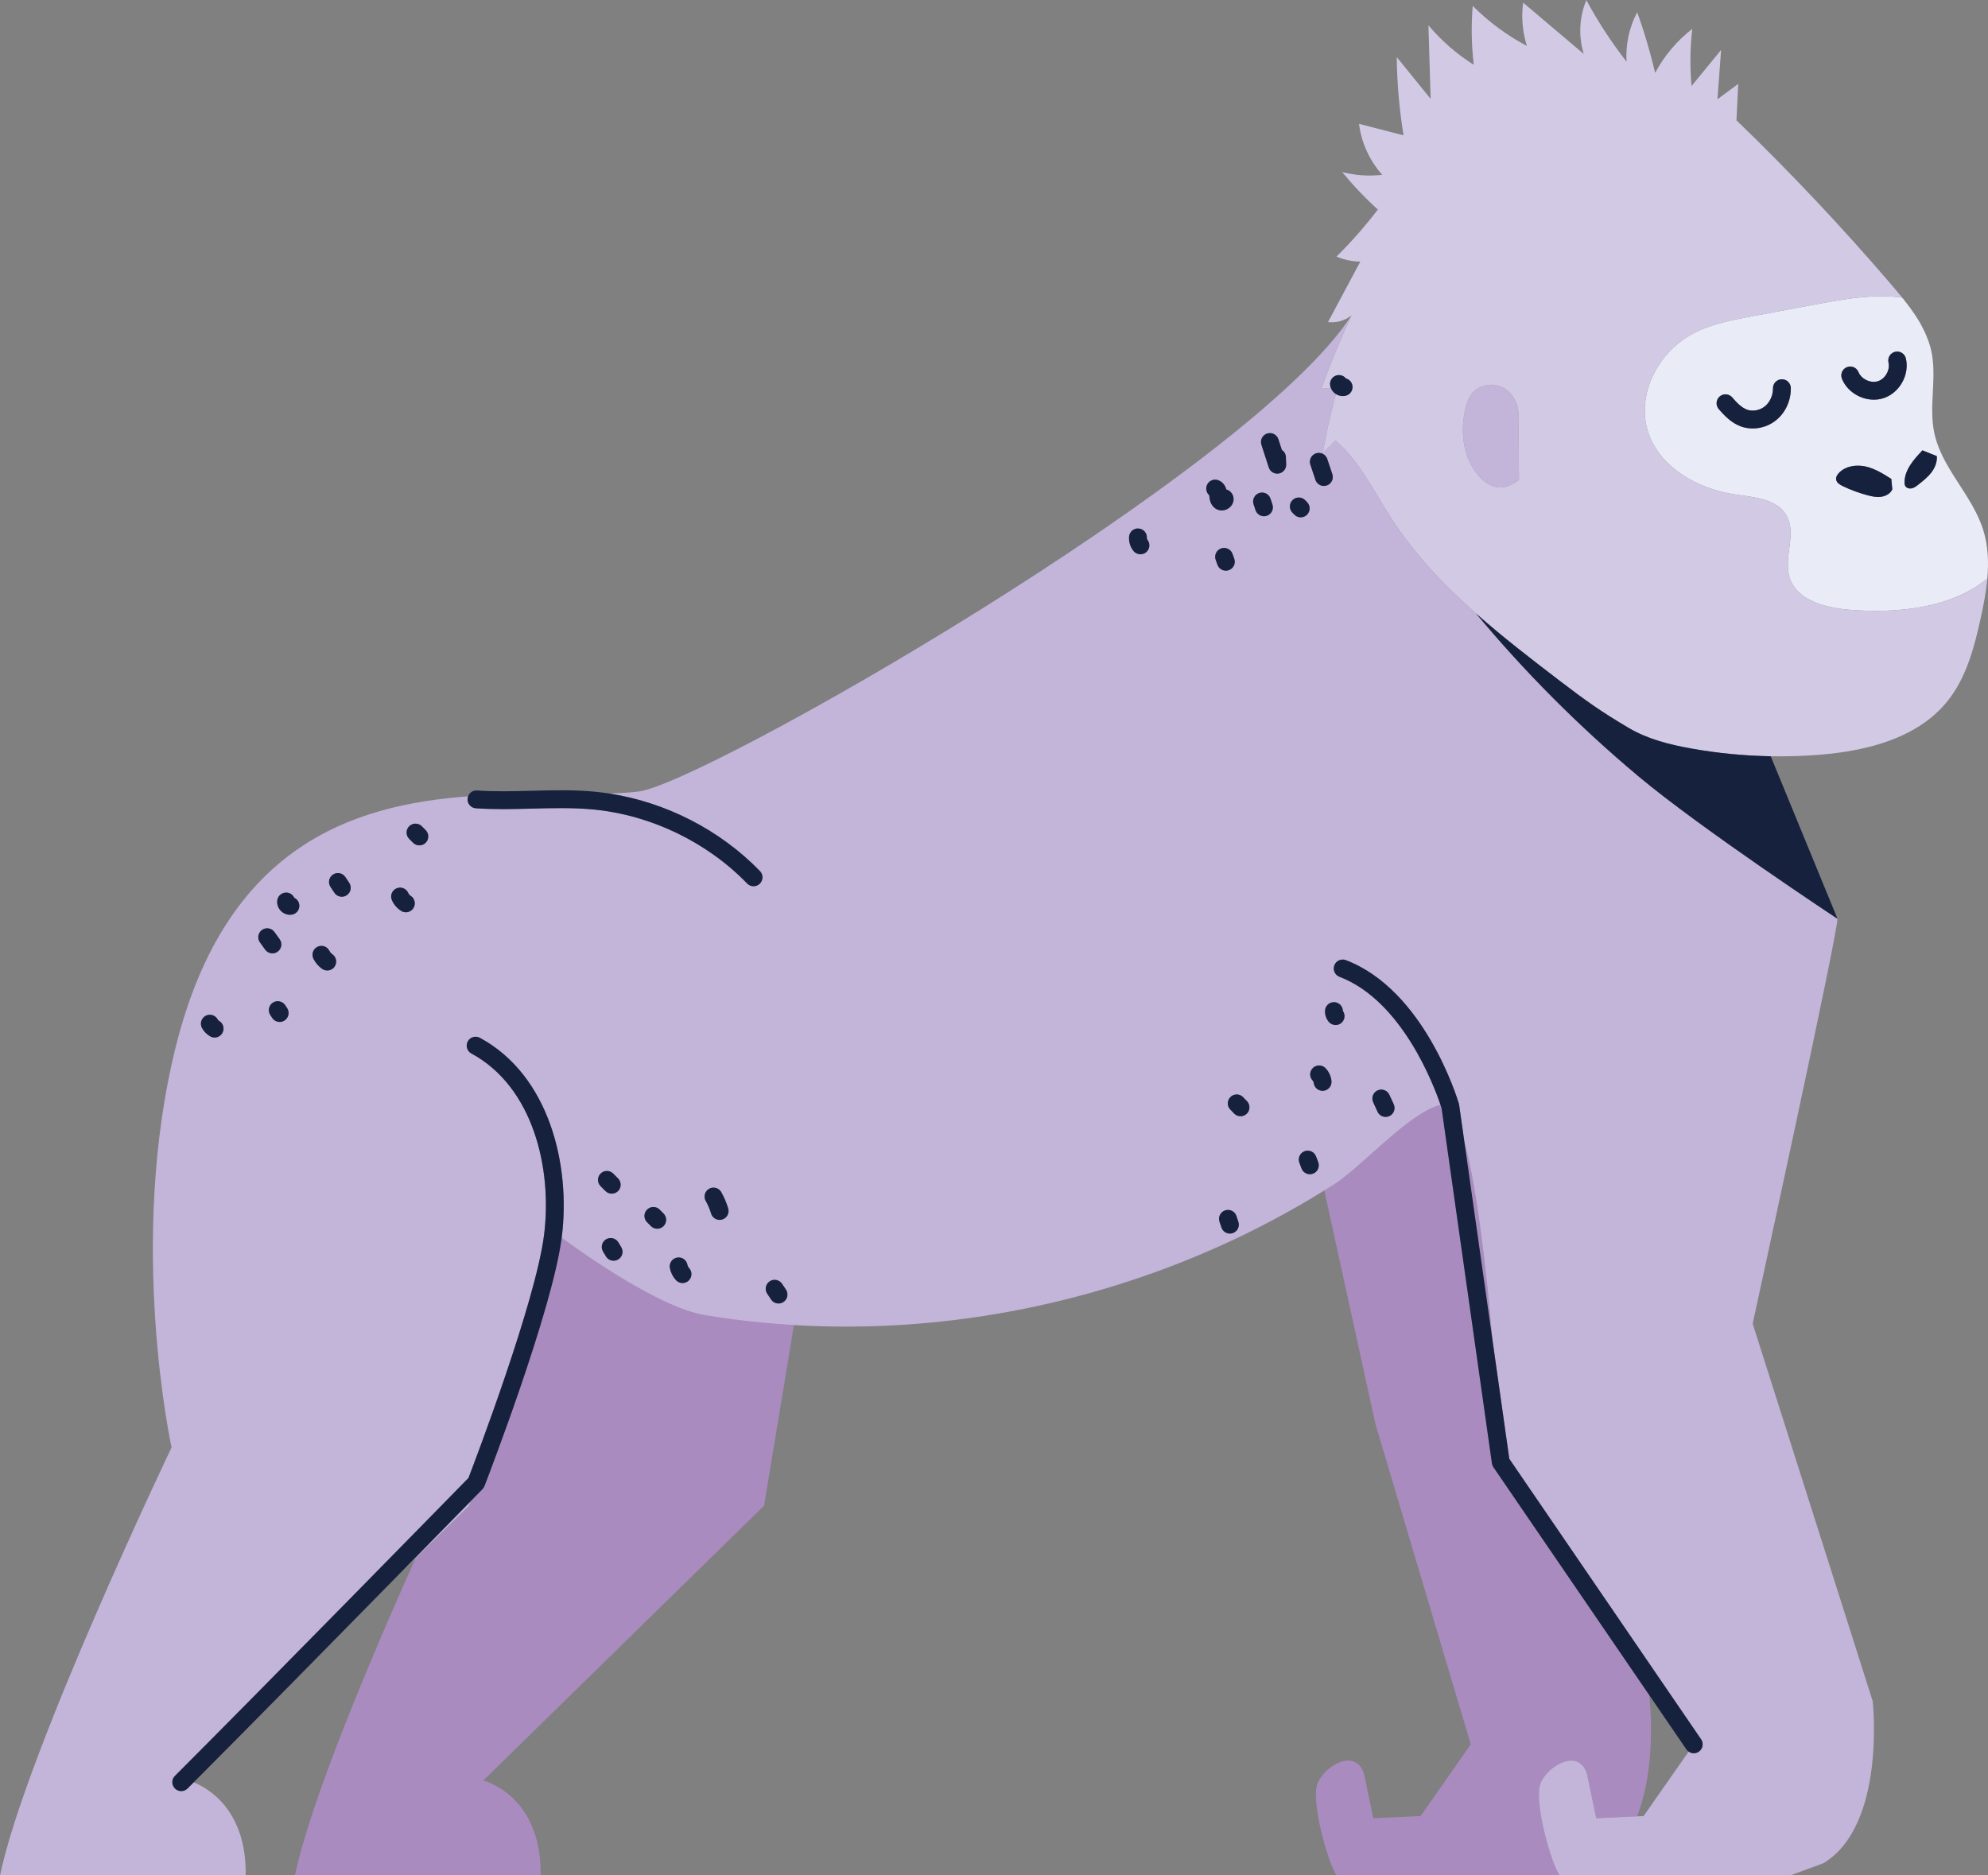 <?xml version="1.0" encoding="UTF-8"?><svg xmlns="http://www.w3.org/2000/svg" xmlns:xlink="http://www.w3.org/1999/xlink" height="401.1" preserveAspectRatio="xMidYMid meet" version="1.0" viewBox="-0.0 12.0 425.2 401.1" width="425.2" zoomAndPan="magnify"><rect x="-0.0" y="12.0" width="425.2" height="401.1" fill="#808080" stroke="none"/><path d="M360.686,386.178l-7.901-11.555l0.069,1.253c0,0,1.536,13.869-2.72,24.626l1.41-0.065l9.632-13.784 C360.992,386.526,360.821,386.375,360.686,386.178z" fill="none"/><g id="change1_1"><path d="M120.133,276.75c-2.008,15.56-15.926,51.592-16.518,53.12c-0.093,0.241-0.234,0.461-0.415,0.644 c-0.062,0.063-0.997,1.019-2.571,2.626l-0.297,0.918L88.889,345.26c-9.574,21.404-22.489,51.944-25.807,67.914h52.553 c0.261-17.259-12.266-20.339-12.266-20.339l60.046-58.777l6.397-38.637c-6.39-0.381-12.764-1.069-19.088-2.123 C140.921,291.663,124.394,279.883,120.133,276.75z" fill="#A98BC0"/></g><g id="change1_2"><path d="M329.528,393.35c1.612-3.801,8.218-7.546,9.925-1.843l1.958,9.396l8.723-0.399 c4.256-10.757,2.72-24.626,2.72-24.626l-0.069-1.253l-33.371-48.804c-0.165-0.242-0.273-0.519-0.314-0.808l-10.771-75.996 c-0.041-0.132-0.12-0.374-0.228-0.694c-6.727,1.671-16.866,13.302-22.991,17.184c-0.613,0.388-1.242,0.749-1.859,1.131 l10.911,49.864l20.408,68.602l-10.717,15.337l-10.133,0.464l-1.958-9.396c-1.706-5.702-8.313-1.958-9.925,1.843 c-1.612,3.801,2.318,17.556,4.082,19.824h47.69C331.846,410.906,327.916,397.151,329.528,393.35z" fill="#A98BC0"/></g><g id="change1_3"><path d="M313.201,256.204l6.008,42.39C317.903,283.643,315.914,266.147,313.201,256.204z" fill="#A98BC0"/></g><g id="change2_1"><path d="M315.701,143.216c-6.852-6.067-13.146-12.664-18.111-20.33c-3.736-5.769-6.767-12.189-11.963-16.69 c-0.908,0.915-1.816,1.829-2.724,2.742c0.739-4.261,1.689-8.483,2.821-12.656c-0.011-0.007-0.024-0.009-0.035-0.017 c-0.509-0.335-0.881-0.822-1.074-1.375c-0.645,0.199-1.329,0.273-2.002,0.204c1.931-5.296,4.084-10.512,6.452-15.627 c-21.554,33.346-138.828,100.265-152.512,101.838c-1.935,0.222-4.011,0.355-6.196,0.435c12.095,1.868,23.689,7.805,32.187,16.586 c0.733,0.756,0.713,1.965-0.043,2.697c-0.371,0.358-0.849,0.536-1.327,0.536c-0.499,0-0.997-0.194-1.37-0.581 c-8.585-8.869-20.555-14.639-32.84-15.831c-4.339-0.421-8.835-0.307-13.184-0.191c-3.924,0.099-7.983,0.206-12.006-0.072 c-1.051-0.072-1.844-0.983-1.771-2.034c0.013-0.181,0.058-0.352,0.116-0.516c-25.01,1.85-51.793,10.776-62.486,53.395 c-10.533,41.984-0.941,85.879-0.941,85.879S5.441,386.984-0.001,413.174h52.553c0.212-14.041-8.038-18.697-11.122-19.945 c-0.446,0.446-0.894,0.895-1.317,1.318c-0.372,0.371-0.86,0.558-1.348,0.558c-0.489,0-0.977-0.186-1.349-0.559 c-0.744-0.745-0.744-1.953,0.001-2.698c18.271-18.257,59.024-59.882,62.781-63.719c1.49-3.883,14.334-37.641,16.158-51.91 c1.815-14.194-2.285-31.721-15.536-38.883c-0.926-0.5-1.272-1.658-0.771-2.584c0.5-0.928,1.657-1.275,2.585-0.771 c14.841,8.021,19.485,27.236,17.505,42.722c-0.002,0.016-0.005,0.032-0.007,0.048c4.261,3.134,20.788,14.914,30.592,16.549 c6.324,1.054,12.698,1.742,19.088,2.123c31.033,1.852,62.485-4.095,90.849-16.797c7.786-3.487,15.332-7.505,22.59-11.989 c0.617-0.381,1.246-0.743,1.859-1.131c6.126-3.882,16.264-15.513,22.991-17.184c-1.376-4.069-8.203-22.287-21.6-27.389 c-0.985-0.374-1.479-1.476-1.104-2.461c0.375-0.983,1.475-1.481,2.461-1.103c16.81,6.4,23.874,29.7,24.167,30.688 c0.026,0.089,0.046,0.181,0.06,0.273l1.116,7.875c2.713,9.942,4.702,27.438,6.008,42.39l3.606,25.439l41.02,59.992 c0.595,0.869,0.371,2.056-0.498,2.651c-0.329,0.225-0.704,0.333-1.075,0.333c-0.388,0-0.764-0.13-1.087-0.355l-9.632,13.784 l-1.41,0.065l-8.723,0.399l-1.958-9.396c-1.706-5.702-8.313-1.958-9.925,1.843c-1.612,3.801,2.318,17.556,4.082,19.824h1.519h47.69 l7.164-2.639c13.505-8.136,10.561-34.658,10.561-34.658l-25.673-80.758c0,0,18.136-83.117,18.136-86.602 c0,0-29.218-19.263-42.679-30.561C337.596,167.268,326.078,155.693,315.701,143.216z M87.526,188.724 c0.747-0.743,1.955-0.735,2.697,0.012l0.827,0.833c0.741,0.748,0.736,1.956-0.012,2.697c-0.371,0.369-0.857,0.553-1.342,0.553 c-0.491,0-0.982-0.189-1.355-0.565l-0.827-0.833C86.772,190.674,86.777,189.466,87.526,188.724z M47.557,232.96 c-0.353,0.615-0.995,0.959-1.657,0.959c-0.322,0-0.648-0.081-0.947-0.253c-0.744-0.426-1.351-1.051-1.757-1.807 c-0.498-0.928-0.15-2.084,0.779-2.582c0.928-0.499,2.084-0.15,2.583,0.777c0.066,0.125,0.171,0.232,0.293,0.303 C47.765,230.881,48.081,232.046,47.557,232.96z M56.725,215.127l-1.12-1.544c-0.619-0.852-0.43-2.045,0.423-2.664 c0.854-0.62,2.046-0.428,2.664,0.423l1.12,1.544c0.619,0.852,0.43,2.045-0.423,2.664c-0.338,0.246-0.731,0.364-1.119,0.364 C57.68,215.914,57.098,215.641,56.725,215.127z M60.879,230.263c-0.325,0.217-0.694,0.322-1.057,0.322 c-0.616,0-1.221-0.298-1.588-0.848l-0.418-0.628c-0.582-0.877-0.343-2.061,0.535-2.644c0.879-0.581,2.061-0.343,2.644,0.535 l0.412,0.618C61.991,228.495,61.755,229.678,60.879,230.263z M62.396,207.639c-0.123,0.017-0.246,0.026-0.369,0.026 c-0.712,0-1.416-0.293-1.939-0.82c-0.613-0.617-0.905-1.481-0.778-2.311c0.158-1.041,1.137-1.746,2.172-1.599 c0.658,0.101,1.186,0.525,1.445,1.088c0.562,0.263,0.985,0.794,1.081,1.454C64.16,206.519,63.439,207.487,62.396,207.639z M71.557,218.765c-0.371,0.529-0.962,0.812-1.563,0.812c-0.378,0-0.76-0.112-1.093-0.345c-0.785-0.551-1.428-1.295-1.86-2.151 c-0.474-0.941-0.096-2.087,0.844-2.562c0.94-0.476,2.087-0.096,2.562,0.843c0.15,0.297,0.373,0.555,0.644,0.745 C71.953,216.713,72.162,217.902,71.557,218.765z M74.167,203.48c-0.325,0.217-0.694,0.322-1.057,0.322 c-0.616,0-1.221-0.298-1.588-0.848l-0.831-1.247c-0.584-0.877-0.346-2.061,0.53-2.645c0.875-0.587,2.061-0.348,2.645,0.529 l0.829,1.244C75.279,201.712,75.043,202.895,74.167,203.48z M86.807,207.125c-0.349,0-0.703-0.096-1.02-0.297 c-0.865-0.548-1.565-1.368-1.972-2.31c-0.418-0.966,0.027-2.089,0.994-2.507c0.968-0.42,2.091,0.027,2.508,0.995 c0.104,0.241,0.291,0.461,0.513,0.601c0.89,0.564,1.154,1.742,0.589,2.633C88.057,206.812,87.439,207.125,86.807,207.125z M128.467,263.011c0.747-0.743,1.955-0.735,2.697,0.012l1.031,1.039c0.743,0.746,0.739,1.955-0.007,2.697 c-0.372,0.37-0.859,0.555-1.345,0.555c-0.49,0-0.98-0.188-1.352-0.563l-1.036-1.044 C127.713,264.961,127.718,263.753,128.467,263.011z M132.222,281.386c-0.307,0.184-0.646,0.272-0.98,0.272 c-0.648,0-1.279-0.329-1.637-0.925l-0.623-1.038c-0.542-0.904-0.25-2.075,0.654-2.618c0.903-0.54,2.075-0.248,2.617,0.653 l0.622,1.038C133.418,279.671,133.125,280.843,132.222,281.386z M141.914,274.267c-0.371,0.369-0.857,0.553-1.342,0.553 c-0.491,0-0.982-0.189-1.355-0.565l-0.827-0.834c-0.741-0.748-0.736-1.956,0.012-2.697c0.747-0.741,1.955-0.736,2.697,0.012 l0.827,0.835C142.668,272.317,142.663,273.525,141.914,274.267z M147.267,285.934c-0.366,0.334-0.826,0.499-1.285,0.499 c-0.517,0-1.033-0.209-1.409-0.621c-0.665-0.729-1.113-1.627-1.296-2.594c-0.195-1.036,0.486-2.033,1.521-2.228 c1.036-0.204,2.032,0.487,2.228,1.52c0.05,0.268,0.18,0.528,0.364,0.729C148.1,284.018,148.045,285.224,147.267,285.934z M154.468,272.844c-0.183,0.055-0.368,0.081-0.549,0.081c-0.821,0-1.578-0.533-1.826-1.36c-0.282-0.939-0.669-1.848-1.149-2.702 c-0.517-0.918-0.191-2.08,0.726-2.598c0.918-0.518,2.081-0.19,2.598,0.728c0.619,1.099,1.116,2.269,1.478,3.477 C156.049,271.478,155.477,272.541,154.468,272.844z M167.573,290.486c-0.325,0.217-0.694,0.322-1.057,0.322 c-0.616,0-1.221-0.298-1.588-0.848l-0.83-1.243c-0.586-0.875-0.351-2.06,0.525-2.646c0.874-0.585,2.06-0.35,2.646,0.525l0.833,1.246 C168.685,288.717,168.45,289.901,167.573,290.486z M281.469,108.97c1-0.332,2.079,0.207,2.412,1.206l1.084,3.253 c0.333,1-0.207,2.08-1.206,2.413c-0.2,0.067-0.403,0.098-0.603,0.098c-0.799,0-1.543-0.505-1.809-1.304l-1.084-3.253 C279.929,110.383,280.469,109.302,281.469,108.97z M276.467,118.955c0.756-0.733,1.965-0.715,2.697,0.042l0.409,0.421 c0.733,0.756,0.714,1.964-0.042,2.697c-0.371,0.359-0.849,0.538-1.327,0.538c-0.498,0-0.996-0.194-1.37-0.58l-0.409-0.421 C275.692,120.896,275.711,119.687,276.467,118.955z M245.132,130.125c-0.355,0.289-0.782,0.431-1.206,0.431 c-0.553,0-1.101-0.238-1.478-0.7c-0.694-0.848-1.044-1.962-0.959-3.056c0.081-1.051,1.001-1.858,2.05-1.753 c1.051,0.081,1.835,0.998,1.754,2.049c-0.009,0.117,0.034,0.256,0.108,0.346C246.068,128.256,245.947,129.458,245.132,130.125z M258.649,117.94c-0.574-0.5-0.815-1.319-0.544-2.079c0.353-0.993,1.445-1.515,2.436-1.157c0.442,0.156,1.376,0.642,1.757,1.996 c0.328,0.081,0.639,0.25,0.896,0.508c0.834,0.838,0.875,2.118,0.096,3.042c-0.512,0.606-1.25,0.926-1.981,0.926 c-0.483,0-0.963-0.139-1.373-0.428C258.787,119.936,258.688,118.608,258.649,117.94z M260.396,132.801l-0.379-1.053 c-0.355-0.992,0.16-2.084,1.152-2.44c0.991-0.354,2.084,0.16,2.439,1.151l0.376,1.051c0.357,0.991-0.157,2.084-1.149,2.44 c-0.213,0.077-0.432,0.113-0.646,0.113C261.409,134.062,260.675,133.579,260.396,132.801z M263.661,275.754 c-0.201,0.067-0.405,0.098-0.605,0.098c-0.798,0-1.542-0.504-1.809-1.303l-0.417-1.244c-0.335-0.998,0.204-2.08,1.202-2.414 c1.002-0.34,2.081,0.202,2.415,1.202l0.417,1.247C265.199,274.34,264.66,275.42,263.661,275.754z M266.652,250.221 c-0.37,0.358-0.848,0.535-1.324,0.535c-0.499,0-0.998-0.195-1.373-0.584l-0.815-0.846c-0.731-0.757-0.71-1.965,0.048-2.696 c0.757-0.731,1.966-0.71,2.697,0.048l0.815,0.846C267.432,248.282,267.41,249.489,266.652,250.221z M270.949,122.317 c-0.201,0.067-0.404,0.098-0.604,0.098c-0.798,0-1.542-0.504-1.809-1.304l-0.415-1.246c-0.333-0.998,0.206-2.079,1.205-2.413 c1-0.333,2.079,0.206,2.413,1.206l0.415,1.246C272.487,120.903,271.948,121.983,270.949,122.317z M273.186,113.306 c-0.813,0-1.555-0.522-1.813-1.319l-1.575-4.857c-0.325-1.002,0.224-2.077,1.226-2.403c1.003-0.324,2.078,0.225,2.403,1.226 l0.74,2.281c0.499,0.327,0.838,0.88,0.864,1.521l0.063,1.566c0.038,0.952-0.632,1.787-1.57,1.955 C273.41,113.296,273.297,113.306,273.186,113.306z M280.833,263.036c-0.222,0.083-0.449,0.123-0.672,0.123 c-0.771,0-1.497-0.471-1.785-1.234l-0.463-1.228c-0.372-0.986,0.125-2.086,1.111-2.457c0.985-0.369,2.086,0.127,2.457,1.111 l0.463,1.228C282.316,261.565,281.819,262.665,280.833,263.036z M283.071,245.307c-0.066,0.006-0.131,0.01-0.196,0.01 c-0.967,0-1.795-0.731-1.895-1.715c-0.018-0.173-0.101-0.351-0.222-0.477c-0.731-0.759-0.71-1.966,0.049-2.697 c0.759-0.729,1.966-0.709,2.697,0.05c0.716,0.741,1.167,1.715,1.271,2.739C284.883,244.265,284.12,245.2,283.071,245.307z M286.869,230.814c-0.354,0.289-0.782,0.431-1.206,0.431c-0.553,0-1.101-0.238-1.478-0.7c-0.548-0.669-0.825-1.514-0.782-2.378 c0.053-1.053,0.952-1.865,2-1.809c1.01,0.051,1.797,0.878,1.812,1.874C287.795,229.042,287.652,230.175,286.869,230.814z M294.639,245.228c0.959-0.435,2.091-0.019,2.528,0.941l0.93,2.03c0.438,0.957,0.017,2.089-0.94,2.528 c-0.258,0.117-0.527,0.173-0.793,0.173c-0.723,0-1.415-0.414-1.735-1.114l-0.93-2.03 C293.26,246.799,293.681,245.667,294.639,245.228z" fill="#C3B4D9"/></g><g id="change2_2"><path d="M392.809,208.031l0.199,0.486C393.008,208.512,392.936,208.336,392.809,208.031z" fill="#C3B4D9"/></g><g id="change2_3"><path d="M100.629,333.14c-3.059,3.124-8.606,8.784-15.3,15.605l3.56-3.485l11.444-11.201L100.629,333.14z" fill="#C3B4D9"/></g><g id="change3_1"><path d="M425.181,131.605c-0.01-0.302-0.025-0.604-0.045-0.905c-0.009-0.135-0.017-0.269-0.028-0.404 c-0.023-0.285-0.053-0.569-0.085-0.853c-0.016-0.144-0.031-0.288-0.05-0.432c-0.036-0.278-0.082-0.553-0.128-0.83 c-0.025-0.145-0.046-0.291-0.073-0.436c-0.054-0.287-0.119-0.572-0.184-0.857c-0.03-0.13-0.055-0.26-0.087-0.39 c-0.101-0.405-0.214-0.808-0.341-1.209c-0.002-0.006-0.003-0.012-0.005-0.017c-0.231-0.731-0.513-1.44-0.816-2.141 c-0.469-1.082-1.004-2.137-1.593-3.17c-0.485-0.85-0.999-1.688-1.525-2.52c-0.526-0.833-1.064-1.659-1.596-2.488 c-0.532-0.828-1.057-1.658-1.559-2.497c-1.505-2.516-2.792-5.111-3.38-7.975c-0.29-1.413-0.398-2.846-0.415-4.287 c-0.034-2.882,0.296-5.801,0.259-8.683c-0.019-1.441-0.129-2.872-0.423-4.285c-0.132-0.633-0.307-1.25-0.504-1.86 c-0.062-0.19-0.133-0.376-0.2-0.565c-0.151-0.422-0.314-0.839-0.493-1.251c-0.087-0.201-0.174-0.4-0.267-0.598 c-0.199-0.423-0.412-0.841-0.636-1.254c-0.083-0.153-0.16-0.31-0.246-0.462c-0.309-0.543-0.635-1.078-0.979-1.606 c-0.11-0.168-0.227-0.332-0.339-0.498c-0.25-0.369-0.503-0.735-0.766-1.097c-0.158-0.217-0.319-0.434-0.482-0.649 c-0.232-0.307-0.466-0.613-0.704-0.916c-0.174-0.221-0.346-0.443-0.523-0.662c-0.037-0.046-0.072-0.093-0.109-0.138 c-0.002,0-0.003,0-0.005-0.001c-5.512-0.802-11.537,0.138-17.116,1.177c-4.975,0.928-9.951,1.854-14.927,2.781 c-4.401,0.82-8.881,1.667-12.826,3.782c-7.3,3.915-12.013,12.934-9.536,20.838c2.426,7.742,10.663,12.348,18.691,13.52 c4.089,0.597,9.002,0.949,11.002,4.565c2.154,3.894-0.709,8.891,0.598,13.144c1.53,4.977,7.717,6.55,12.908,6.955 c10.25,0.801,21.707-0.34,29.401-6.673h0c0-0.002,0-0.005,0.001-0.008c0.038-0.422,0.068-0.843,0.092-1.265 c0.003-0.057,0.006-0.114,0.009-0.171c0.019-0.366,0.032-0.731,0.04-1.096c0.002-0.094,0.003-0.188,0.004-0.283 c0.004-0.327,0.002-0.654-0.004-0.98C425.188,131.841,425.185,131.723,425.181,131.605z M379.93,101.836 c-1.429,1.18-3.258,1.808-5.063,1.808c-0.845,0-1.684-0.138-2.475-0.421c-2.004-0.719-3.483-2.215-4.783-3.727 c-0.687-0.798-0.597-2.003,0.201-2.69c0.797-0.689,2.002-0.599,2.69,0.201c0.894,1.038,1.95,2.183,3.18,2.624 c1.219,0.435,2.759,0.139,3.825-0.739c1.07-0.882,1.724-2.353,1.707-3.841c-0.012-1.053,0.833-1.917,1.886-1.928 c0.007,0,0.014,0,0.022,0c1.043,0,1.895,0.841,1.907,1.886C383.055,97.663,381.899,100.215,379.93,101.836z M402.375,118.251 c-0.975,0.145-1.966-0.061-2.919-0.314c-1.832-0.486-3.618-1.144-5.326-1.964c-0.617-0.296-1.296-0.707-1.406-1.383 c-0.089-0.548,0.241-1.078,0.629-1.475c1.427-1.455,3.711-1.777,5.697-1.326c1.987,0.451,3.753,1.558,5.472,2.65l0.211,2.215 C404.349,117.563,403.35,118.106,402.375,118.251z M402.816,97.174c-0.663,0.212-1.349,0.312-2.033,0.312 c-2.871,0-5.725-1.761-6.819-4.465c-0.396-0.976,0.075-2.087,1.052-2.484c0.977-0.394,2.089,0.076,2.484,1.053 c0.615,1.517,2.595,2.44,4.158,1.951c1.561-0.498,2.639-2.403,2.262-3.997c-0.243-1.026,0.391-2.053,1.416-2.296 c1.022-0.243,2.053,0.392,2.295,1.417C408.463,92.179,406.259,96.077,402.816,97.174z M408.928,116.443 c-0.535,0.127-1.181-0.039-1.44-0.524c-0.126-0.237-0.145-0.514-0.142-0.782c0.033-2.672,1.989-4.881,3.837-6.811l3.068,1.239 c0.106,1.251-0.405,2.493-1.168,3.49c-0.763,0.997-1.757,1.788-2.741,2.567C409.913,115.966,409.463,116.317,408.928,116.443z" fill="#E9EBF7"/></g><g id="change2_4"><path d="M321.225,94.778c-2.124-0.977-4.892-0.446-6.376,1.36c-0.817,0.994-1.218,2.263-1.495,3.519 c-1.073,4.865-0.389,10.36,2.886,14.113c1.175,1.347,2.778,2.477,4.566,2.497c1.491,0.016,2.884-0.739,4.079-1.63l-0.131-14.228 C324.728,98.072,323.349,95.754,321.225,94.778z" fill="#C3B4D9"/></g><g id="change4_1"><path d="M413.27,100.195c-0.025-2.161,0.154-4.344,0.229-6.516C413.424,95.851,413.245,98.033,413.27,100.195z" fill="#D2CAE5"/></g><g id="change4_2"><path d="M395.648,142.434c-5.19-0.405-11.378-1.978-12.908-6.955c-1.308-4.253,1.556-9.25-0.598-13.144 c-2-3.615-6.914-3.967-11.002-4.565c-8.028-1.172-16.265-5.778-18.691-13.52c-2.477-7.905,2.235-16.924,9.536-20.838 c3.945-2.115,8.426-2.963,12.826-3.782c4.976-0.927,9.951-1.853,14.927-2.781c5.579-1.039,11.605-1.979,17.116-1.177 c-0.792-0.977-1.604-1.939-2.413-2.885c-10.386-12.137-21.552-23.964-33.043-35.06c0.128-2.594,0.256-5.188,0.383-7.782 c-1.483,1.095-2.966,2.189-4.45,3.283c0.261-3.515,0.523-7.03,0.784-10.545c-2.107,2.573-4.215,5.146-6.322,7.719 c-0.367-4.066-0.316-8.168,0.15-12.223c-3.266,2.533-5.988,5.762-7.933,9.409c-1.036-4.394-2.317-8.73-3.836-12.981 c-1.711,3.23-2.51,6.938-2.281,10.586c-3.232-4.136-6.114-8.545-8.603-13.166c-1.512,3.618-1.709,7.77-0.547,11.515 c-4.322-3.658-8.645-7.315-12.967-10.972c-0.416,3.093-0.139,6.278,0.805,9.253c-4.263-2.25-8.184-5.147-11.589-8.558 c-0.349,4.191-0.274,8.417,0.225,12.594c-3.646-2.289-6.932-5.15-9.7-8.447c0.157,5.246,0.314,10.492,0.472,15.738 c-2.416-2.979-4.833-5.959-7.249-8.938c0.065,5.607,0.552,11.21,1.458,16.744c-3.175-0.823-6.351-1.646-9.526-2.469 c0.501,4.027,2.261,7.888,4.972,10.907c-2.856,0.323-5.77,0.127-8.557-0.576c2.336,2.849,4.883,5.526,7.614,8 c-2.71,3.555-5.667,6.922-8.843,10.068c1.607,0.679,3.347,1.044,5.092,1.07c-2.303,4.311-4.607,8.623-6.91,12.934 c1.775,0.212,3.626-0.311,5.027-1.421c-2.368,5.116-4.521,10.331-6.452,15.627c0.672,0.069,1.356-0.005,2.002-0.204 c-0.055-0.156-0.101-0.316-0.125-0.481c-0.151-1.043,0.571-2.01,1.613-2.162c0.697-0.102,1.359,0.186,1.767,0.7 c0.635,0.17,1.163,0.666,1.346,1.346c0.274,1.017-0.328,2.064-1.345,2.337c-0.222,0.06-0.451,0.089-0.679,0.089 c-0.511,0-1.021-0.153-1.468-0.438c-1.132,4.173-2.082,8.396-2.821,12.656c0.908-0.914,1.816-1.828,2.724-2.742 c5.195,4.501,8.226,10.921,11.963,16.69c4.965,7.667,11.259,14.263,18.111,20.33c5.779,5.118,11.954,9.86,18.076,14.538 c5.451,4.165,8.683,6.463,14.589,9.952c4.047,2.391,8.695,3.557,13.322,4.387c5.622,1.01,11.326,1.563,17.037,1.663 c3.551,0.063,7.106-0.048,10.646-0.339c10.076-0.83,20.835-3.573,27.164-11.457c3.967-4.942,5.674-11.285,7.042-17.474 c0.632-2.86,1.207-5.796,1.471-8.725C417.355,142.095,405.898,143.235,395.648,142.434z M320.807,116.268 c-1.788-0.02-3.391-1.15-4.566-2.497c-3.275-3.754-3.959-9.248-2.886-14.113c0.277-1.256,0.678-2.525,1.495-3.519 c1.484-1.806,4.252-2.336,6.376-1.36c2.124,0.976,3.503,3.294,3.53,5.631l0.131,14.228 C323.691,115.529,322.298,116.284,320.807,116.268z" fill="#D2CAE5"/></g><g id="change5_1"><path d="M378.726,173.756c-5.711-0.1-11.415-0.653-17.037-1.663c-4.627-0.83-9.274-1.996-13.322-4.387 c-5.907-3.488-9.138-5.787-14.589-9.952c-6.123-4.678-12.297-9.42-18.076-14.538c10.377,12.477,21.895,24.052,34.629,34.74 c13.46,11.298,42.679,30.561,42.679,30.561l-0.199-0.486L378.726,173.756z" fill="#16213D"/></g><g id="change5_2"><path d="M372.392,103.223c0.791,0.283,1.63,0.421,2.475,0.421c1.805,0,3.635-0.628,5.063-1.808 c1.968-1.621,3.125-4.172,3.096-6.826c-0.012-1.046-0.864-1.886-1.907-1.886c-0.007,0-0.014,0-0.022,0 c-1.054,0.011-1.898,0.875-1.886,1.928c0.017,1.488-0.637,2.959-1.707,3.841c-1.066,0.878-2.605,1.173-3.825,0.739 c-1.229-0.441-2.285-1.586-3.18-2.624c-0.687-0.8-1.892-0.89-2.69-0.201c-0.798,0.687-0.888,1.891-0.201,2.69 C368.909,101.007,370.388,102.504,372.392,103.223z" fill="#16213D"/></g><g id="change5_3"><path d="M407.631,88.664c-0.242-1.024-1.273-1.66-2.295-1.417c-1.025,0.243-1.659,1.27-1.416,2.296 c0.377,1.594-0.701,3.499-2.262,3.997c-1.563,0.489-3.543-0.433-4.158-1.951c-0.395-0.977-1.507-1.447-2.484-1.053 c-0.977,0.396-1.447,1.508-1.052,2.484c1.095,2.705,3.948,4.465,6.819,4.465c0.684,0,1.37-0.099,2.033-0.312 C406.259,96.077,408.463,92.179,407.631,88.664z" fill="#16213D"/></g><g id="change5_4"><path d="M399.05,111.79c-1.987-0.451-4.271-0.129-5.697,1.326c-0.388,0.396-0.718,0.927-0.629,1.475 c0.11,0.676,0.789,1.087,1.406,1.383c1.708,0.82,3.494,1.478,5.326,1.964c0.953,0.253,1.944,0.459,2.919,0.314 c0.975-0.145,1.975-0.687,2.358-1.596l-0.211-2.215C402.802,113.347,401.036,112.24,399.05,111.79z" fill="#16213D"/></g><g id="change5_5"><path d="M407.347,115.137c-0.003,0.268,0.016,0.545,0.142,0.782c0.258,0.485,0.905,0.651,1.44,0.524 c0.535-0.127,0.984-0.477,1.415-0.82c0.983-0.78,1.977-1.571,2.741-2.567c0.764-0.997,1.275-2.239,1.168-3.49l-3.068-1.239 C409.335,110.257,407.379,112.466,407.347,115.137z" fill="#16213D"/></g><g id="change5_6"><path d="M322.815,324.034l-3.606-25.439l-6.008-42.39l-1.116-7.875c-0.014-0.092-0.034-0.184-0.06-0.273 c-0.292-0.988-7.357-24.288-24.167-30.688c-0.987-0.379-2.086,0.119-2.461,1.103c-0.375,0.985,0.119,2.087,1.104,2.461 c13.398,5.102,20.224,23.32,21.6,27.389c0.108,0.319,0.186,0.562,0.228,0.694l10.771,75.996c0.042,0.289,0.149,0.566,0.314,0.808 l33.371,48.804l7.901,11.555c0.134,0.196,0.305,0.347,0.49,0.476c0.323,0.225,0.699,0.355,1.087,0.355 c0.371,0,0.746-0.108,1.075-0.333c0.869-0.595,1.093-1.782,0.498-2.651L322.815,324.034z" fill="#16213D"/></g><g id="change5_7"><path d="M103.2,330.514c0.181-0.184,0.322-0.404,0.415-0.644c0.592-1.529,14.51-37.561,16.518-53.12 c0.002-0.016,0.005-0.032,0.007-0.048c1.98-15.486-2.665-34.702-17.505-42.722c-0.928-0.504-2.085-0.156-2.585,0.771 c-0.5,0.926-0.155,2.084,0.771,2.584c13.25,7.161,17.351,24.689,15.536,38.883c-1.824,14.269-14.669,48.027-16.158,51.91 c-3.756,3.837-44.51,45.463-62.781,63.719c-0.746,0.745-0.746,1.953-0.001,2.698c0.373,0.373,0.861,0.559,1.349,0.559 c0.488,0,0.976-0.186,1.348-0.558c0.422-0.422,0.871-0.872,1.317-1.318c11.369-11.385,30.045-30.37,43.899-44.484 c6.694-6.82,12.241-12.481,15.3-15.605C102.203,331.533,103.139,330.577,103.2,330.514z" fill="#16213D"/></g><g id="change5_8"><path d="M161.175,201.559c0.478,0,0.956-0.179,1.327-0.536c0.757-0.733,0.776-1.941,0.043-2.697 c-8.498-8.781-20.092-14.718-32.187-16.586c-1.005-0.156-2.013-0.292-3.024-0.391c-4.573-0.445-9.189-0.324-13.652-0.207 c-3.835,0.099-7.802,0.201-11.644-0.063c-0.875-0.082-1.637,0.468-1.918,1.255c-0.059,0.164-0.104,0.335-0.116,0.516 c-0.073,1.051,0.72,1.962,1.771,2.034c4.023,0.278,8.082,0.171,12.006,0.072c4.349-0.115,8.845-0.23,13.184,0.191 c12.285,1.192,24.254,6.963,32.84,15.831C160.178,201.365,160.676,201.559,161.175,201.559z" fill="#16213D"/></g><g id="change5_9"><path d="M274.166,108.234l-0.74-2.281c-0.325-1.001-1.4-1.55-2.403-1.226c-1.002,0.325-1.551,1.401-1.226,2.403 l1.575,4.857c0.258,0.797,1,1.319,1.813,1.319c0.111,0,0.224-0.01,0.337-0.03c0.938-0.168,1.608-1.002,1.57-1.955l-0.063-1.566 C275.004,109.115,274.665,108.561,274.166,108.234z" fill="#16213D"/></g><g id="change5_10"><path d="M283.881,110.175c-0.333-0.998-1.412-1.537-2.412-1.206c-1,0.333-1.54,1.413-1.206,2.413l1.084,3.253 c0.266,0.798,1.01,1.304,1.809,1.304c0.2,0,0.403-0.031,0.603-0.098c1-0.333,1.54-1.413,1.206-2.413L283.881,110.175z" fill="#16213D"/></g><g id="change5_11"><path d="M259.935,120.748c0.41,0.289,0.89,0.428,1.373,0.428c0.731,0,1.47-0.32,1.981-0.926 c0.779-0.924,0.739-2.204-0.096-3.042c-0.256-0.258-0.568-0.427-0.896-0.508c-0.381-1.354-1.315-1.839-1.757-1.996 c-0.991-0.358-2.083,0.164-2.436,1.157c-0.271,0.76-0.03,1.578,0.544,2.079C258.688,118.608,258.787,119.936,259.935,120.748z" fill="#16213D"/></g><g id="change5_12"><path d="M268.12,119.866l0.415,1.246c0.267,0.8,1.011,1.304,1.809,1.304c0.2,0,0.404-0.031,0.604-0.098 c0.999-0.334,1.539-1.414,1.205-2.413l-0.415-1.246c-0.334-1-1.413-1.539-2.413-1.206 C268.326,117.787,267.786,118.868,268.12,119.866z" fill="#16213D"/></g><g id="change5_13"><path d="M279.531,122.115c0.756-0.733,0.776-1.941,0.042-2.697l-0.409-0.421c-0.733-0.757-1.941-0.775-2.697-0.042 c-0.756,0.733-0.775,1.941-0.042,2.697l0.409,0.421c0.374,0.386,0.872,0.58,1.37,0.58 C278.681,122.653,279.16,122.474,279.531,122.115z" fill="#16213D"/></g><g id="change5_14"><path d="M285.725,96.282c0.447,0.285,0.957,0.438,1.468,0.438c0.228,0,0.456-0.03,0.679-0.089 c1.017-0.273,1.62-1.32,1.345-2.337c-0.183-0.68-0.712-1.176-1.346-1.346c-0.409-0.514-1.07-0.802-1.767-0.7 c-1.042,0.151-1.765,1.119-1.613,2.162c0.024,0.165,0.07,0.325,0.125,0.481c0.193,0.553,0.565,1.04,1.074,1.375 C285.701,96.272,285.714,96.274,285.725,96.282z" fill="#16213D"/></g><g id="change5_15"><path d="M245.132,130.125c0.815-0.667,0.936-1.869,0.269-2.683c-0.074-0.091-0.117-0.23-0.108-0.346 c0.081-1.051-0.703-1.968-1.754-2.049c-1.048-0.104-1.968,0.703-2.05,1.753c-0.085,1.094,0.264,2.208,0.959,3.056 c0.377,0.462,0.925,0.7,1.478,0.7C244.35,130.555,244.777,130.414,245.132,130.125z" fill="#16213D"/></g><g id="change5_16"><path d="M260.396,132.801c0.279,0.779,1.013,1.262,1.794,1.262c0.214,0,0.433-0.036,0.646-0.113 c0.992-0.356,1.506-1.449,1.149-2.44l-0.376-1.051c-0.356-0.991-1.449-1.505-2.439-1.151c-0.992,0.356-1.507,1.448-1.152,2.44 L260.396,132.801z" fill="#16213D"/></g><g id="change5_17"><path d="M59.389,215.55c0.852-0.618,1.042-1.812,0.423-2.664l-1.12-1.544c-0.618-0.852-1.811-1.043-2.664-0.423 c-0.852,0.618-1.042,1.812-0.423,2.664l1.12,1.544c0.373,0.514,0.955,0.787,1.545,0.787 C58.659,215.914,59.051,215.796,59.389,215.55z" fill="#16213D"/></g><g id="change5_18"><path d="M74.167,203.48c0.876-0.585,1.112-1.768,0.527-2.645l-0.829-1.244c-0.584-0.877-1.77-1.116-2.645-0.529 c-0.877,0.584-1.114,1.768-0.53,2.645l0.831,1.247c0.368,0.55,0.972,0.848,1.588,0.848C73.473,203.802,73.841,203.698,74.167,203.48 z" fill="#16213D"/></g><g id="change5_19"><path d="M62.396,207.639c1.042-0.152,1.764-1.12,1.612-2.162c-0.096-0.661-0.519-1.191-1.081-1.454 c-0.26-0.563-0.787-0.987-1.445-1.088c-1.035-0.147-2.014,0.559-2.172,1.599c-0.127,0.83,0.165,1.694,0.778,2.311 c0.523,0.527,1.228,0.82,1.939,0.82C62.15,207.665,62.274,207.656,62.396,207.639z" fill="#16213D"/></g><g id="change5_20"><path d="M91.038,192.267c0.749-0.741,0.754-1.95,0.012-2.697l-0.827-0.833c-0.742-0.748-1.95-0.755-2.697-0.012 c-0.749,0.741-0.754,1.95-0.012,2.697l0.827,0.833c0.373,0.376,0.864,0.565,1.355,0.565 C90.181,192.82,90.666,192.636,91.038,192.267z" fill="#16213D"/></g><g id="change5_21"><path d="M87.831,203.607c-0.222-0.14-0.409-0.36-0.513-0.601c-0.417-0.967-1.54-1.414-2.508-0.995 c-0.967,0.418-1.412,1.541-0.994,2.507c0.407,0.941,1.107,1.762,1.972,2.31c0.317,0.201,0.671,0.297,1.02,0.297 c0.631,0,1.249-0.313,1.612-0.885C88.984,205.349,88.72,204.171,87.831,203.607z" fill="#16213D"/></g><g id="change5_22"><path d="M71.091,216.108c-0.272-0.19-0.495-0.448-0.644-0.745c-0.474-0.939-1.622-1.319-2.562-0.843 c-0.941,0.474-1.319,1.621-0.844,2.562c0.432,0.856,1.075,1.599,1.86,2.151c0.333,0.233,0.715,0.345,1.093,0.345 c0.601,0,1.193-0.283,1.563-0.812C72.162,217.902,71.953,216.713,71.091,216.108z" fill="#16213D"/></g><g id="change5_23"><path d="M46.558,230.054c-0.499-0.928-1.655-1.277-2.583-0.777c-0.928,0.498-1.277,1.654-0.779,2.582 c0.406,0.756,1.013,1.381,1.757,1.807c0.299,0.173,0.625,0.253,0.947,0.253c0.661,0,1.304-0.344,1.657-0.959 c0.524-0.914,0.208-2.079-0.706-2.603C46.729,230.287,46.625,230.18,46.558,230.054z" fill="#16213D"/></g><g id="change5_24"><path d="M58.233,229.736c0.368,0.55,0.972,0.848,1.588,0.848c0.364,0,0.732-0.104,1.057-0.322 c0.876-0.585,1.112-1.768,0.527-2.645L60.994,227c-0.583-0.878-1.765-1.116-2.644-0.535c-0.877,0.582-1.117,1.767-0.535,2.644 L58.233,229.736z" fill="#16213D"/></g><g id="change5_25"><path d="M130.842,267.315c0.486,0,0.973-0.185,1.345-0.555c0.747-0.743,0.751-1.951,0.007-2.697l-1.031-1.039 c-0.742-0.748-1.95-0.755-2.697-0.012c-0.749,0.741-0.754,1.95-0.012,2.697l1.036,1.044 C129.862,267.128,130.352,267.315,130.842,267.315z" fill="#16213D"/></g><g id="change5_26"><path d="M151.67,266.265c-0.918,0.518-1.243,1.68-0.726,2.598c0.481,0.854,0.867,1.763,1.149,2.702 c0.248,0.827,1.005,1.36,1.826,1.36c0.181,0,0.366-0.026,0.549-0.081c1.009-0.303,1.581-1.366,1.278-2.374 c-0.362-1.208-0.859-2.378-1.478-3.477C153.751,266.075,152.588,265.747,151.67,266.265z" fill="#16213D"/></g><g id="change5_27"><path d="M144.798,280.991c-1.035,0.195-1.716,1.192-1.521,2.228c0.183,0.967,0.631,1.865,1.296,2.594 c0.376,0.412,0.892,0.621,1.409,0.621c0.459,0,0.92-0.165,1.285-0.499c0.778-0.71,0.833-1.916,0.123-2.695 c-0.184-0.201-0.314-0.461-0.364-0.729C146.83,281.478,145.834,280.787,144.798,280.991z" fill="#16213D"/></g><g id="change5_28"><path d="M129.605,280.733c0.358,0.596,0.989,0.925,1.637,0.925c0.334,0,0.673-0.088,0.98-0.272 c0.903-0.543,1.195-1.715,0.653-2.618l-0.622-1.038c-0.542-0.902-1.714-1.193-2.617-0.653c-0.903,0.543-1.196,1.714-0.654,2.618 L129.605,280.733z" fill="#16213D"/></g><g id="change5_29"><path d="M140.572,274.819c0.486,0,0.971-0.184,1.342-0.553c0.749-0.741,0.754-1.95,0.012-2.697l-0.827-0.835 c-0.742-0.749-1.95-0.754-2.697-0.012c-0.749,0.741-0.754,1.95-0.012,2.697l0.827,0.834 C139.59,274.631,140.08,274.819,140.572,274.819z" fill="#16213D"/></g><g id="change5_30"><path d="M164.928,289.959c0.368,0.55,0.972,0.848,1.588,0.848c0.364,0,0.732-0.104,1.057-0.322 c0.876-0.585,1.112-1.768,0.527-2.645l-0.833-1.246c-0.586-0.875-1.772-1.11-2.646-0.525c-0.875,0.586-1.111,1.771-0.525,2.646 L164.928,289.959z" fill="#16213D"/></g><g id="change5_31"><path d="M285.404,226.358c-1.048-0.056-1.947,0.756-2,1.809c-0.043,0.864,0.234,1.709,0.782,2.378 c0.377,0.462,0.925,0.7,1.478,0.7c0.424,0,0.852-0.142,1.206-0.431c0.783-0.64,0.926-1.772,0.347-2.583 C287.2,227.236,286.414,226.408,285.404,226.358z" fill="#16213D"/></g><g id="change5_32"><path d="M297.167,246.169c-0.438-0.96-1.57-1.376-2.528-0.941c-0.957,0.44-1.378,1.571-0.94,2.528l0.93,2.03 c0.32,0.7,1.012,1.114,1.735,1.114c0.266,0,0.535-0.056,0.793-0.173c0.957-0.44,1.378-1.571,0.94-2.528L297.167,246.169z" fill="#16213D"/></g><g id="change5_33"><path d="M281.481,259.35c-0.372-0.985-1.472-1.48-2.457-1.111c-0.986,0.371-1.483,1.472-1.111,2.457l0.463,1.228 c0.288,0.764,1.014,1.234,1.785,1.234c0.224,0,0.451-0.04,0.672-0.123c0.986-0.371,1.483-1.471,1.111-2.457L281.481,259.35z" fill="#16213D"/></g><g id="change5_34"><path d="M263.14,249.327l0.815,0.846c0.374,0.389,0.874,0.584,1.373,0.584c0.477,0,0.954-0.178,1.324-0.535 c0.758-0.731,0.78-1.938,0.048-2.696l-0.815-0.846c-0.731-0.759-1.94-0.78-2.697-0.048 C262.43,247.362,262.408,248.569,263.14,249.327z" fill="#16213D"/></g><g id="change5_35"><path d="M283.505,240.478c-0.73-0.759-1.938-0.779-2.697-0.05c-0.759,0.731-0.78,1.938-0.049,2.697 c0.121,0.125,0.204,0.304,0.222,0.477c0.1,0.983,0.928,1.715,1.895,1.715c0.065,0,0.13-0.004,0.196-0.01 c1.048-0.107,1.811-1.042,1.704-2.09C284.672,242.193,284.221,241.219,283.505,240.478z" fill="#16213D"/></g><g id="change5_36"><path d="M261.248,274.55c0.266,0.798,1.01,1.303,1.809,1.303c0.2,0,0.404-0.031,0.605-0.098 c0.999-0.334,1.538-1.414,1.204-2.414l-0.417-1.247c-0.335-1-1.413-1.542-2.415-1.202c-0.998,0.334-1.537,1.416-1.202,2.414 L261.248,274.55z" fill="#16213D"/></g></svg>
